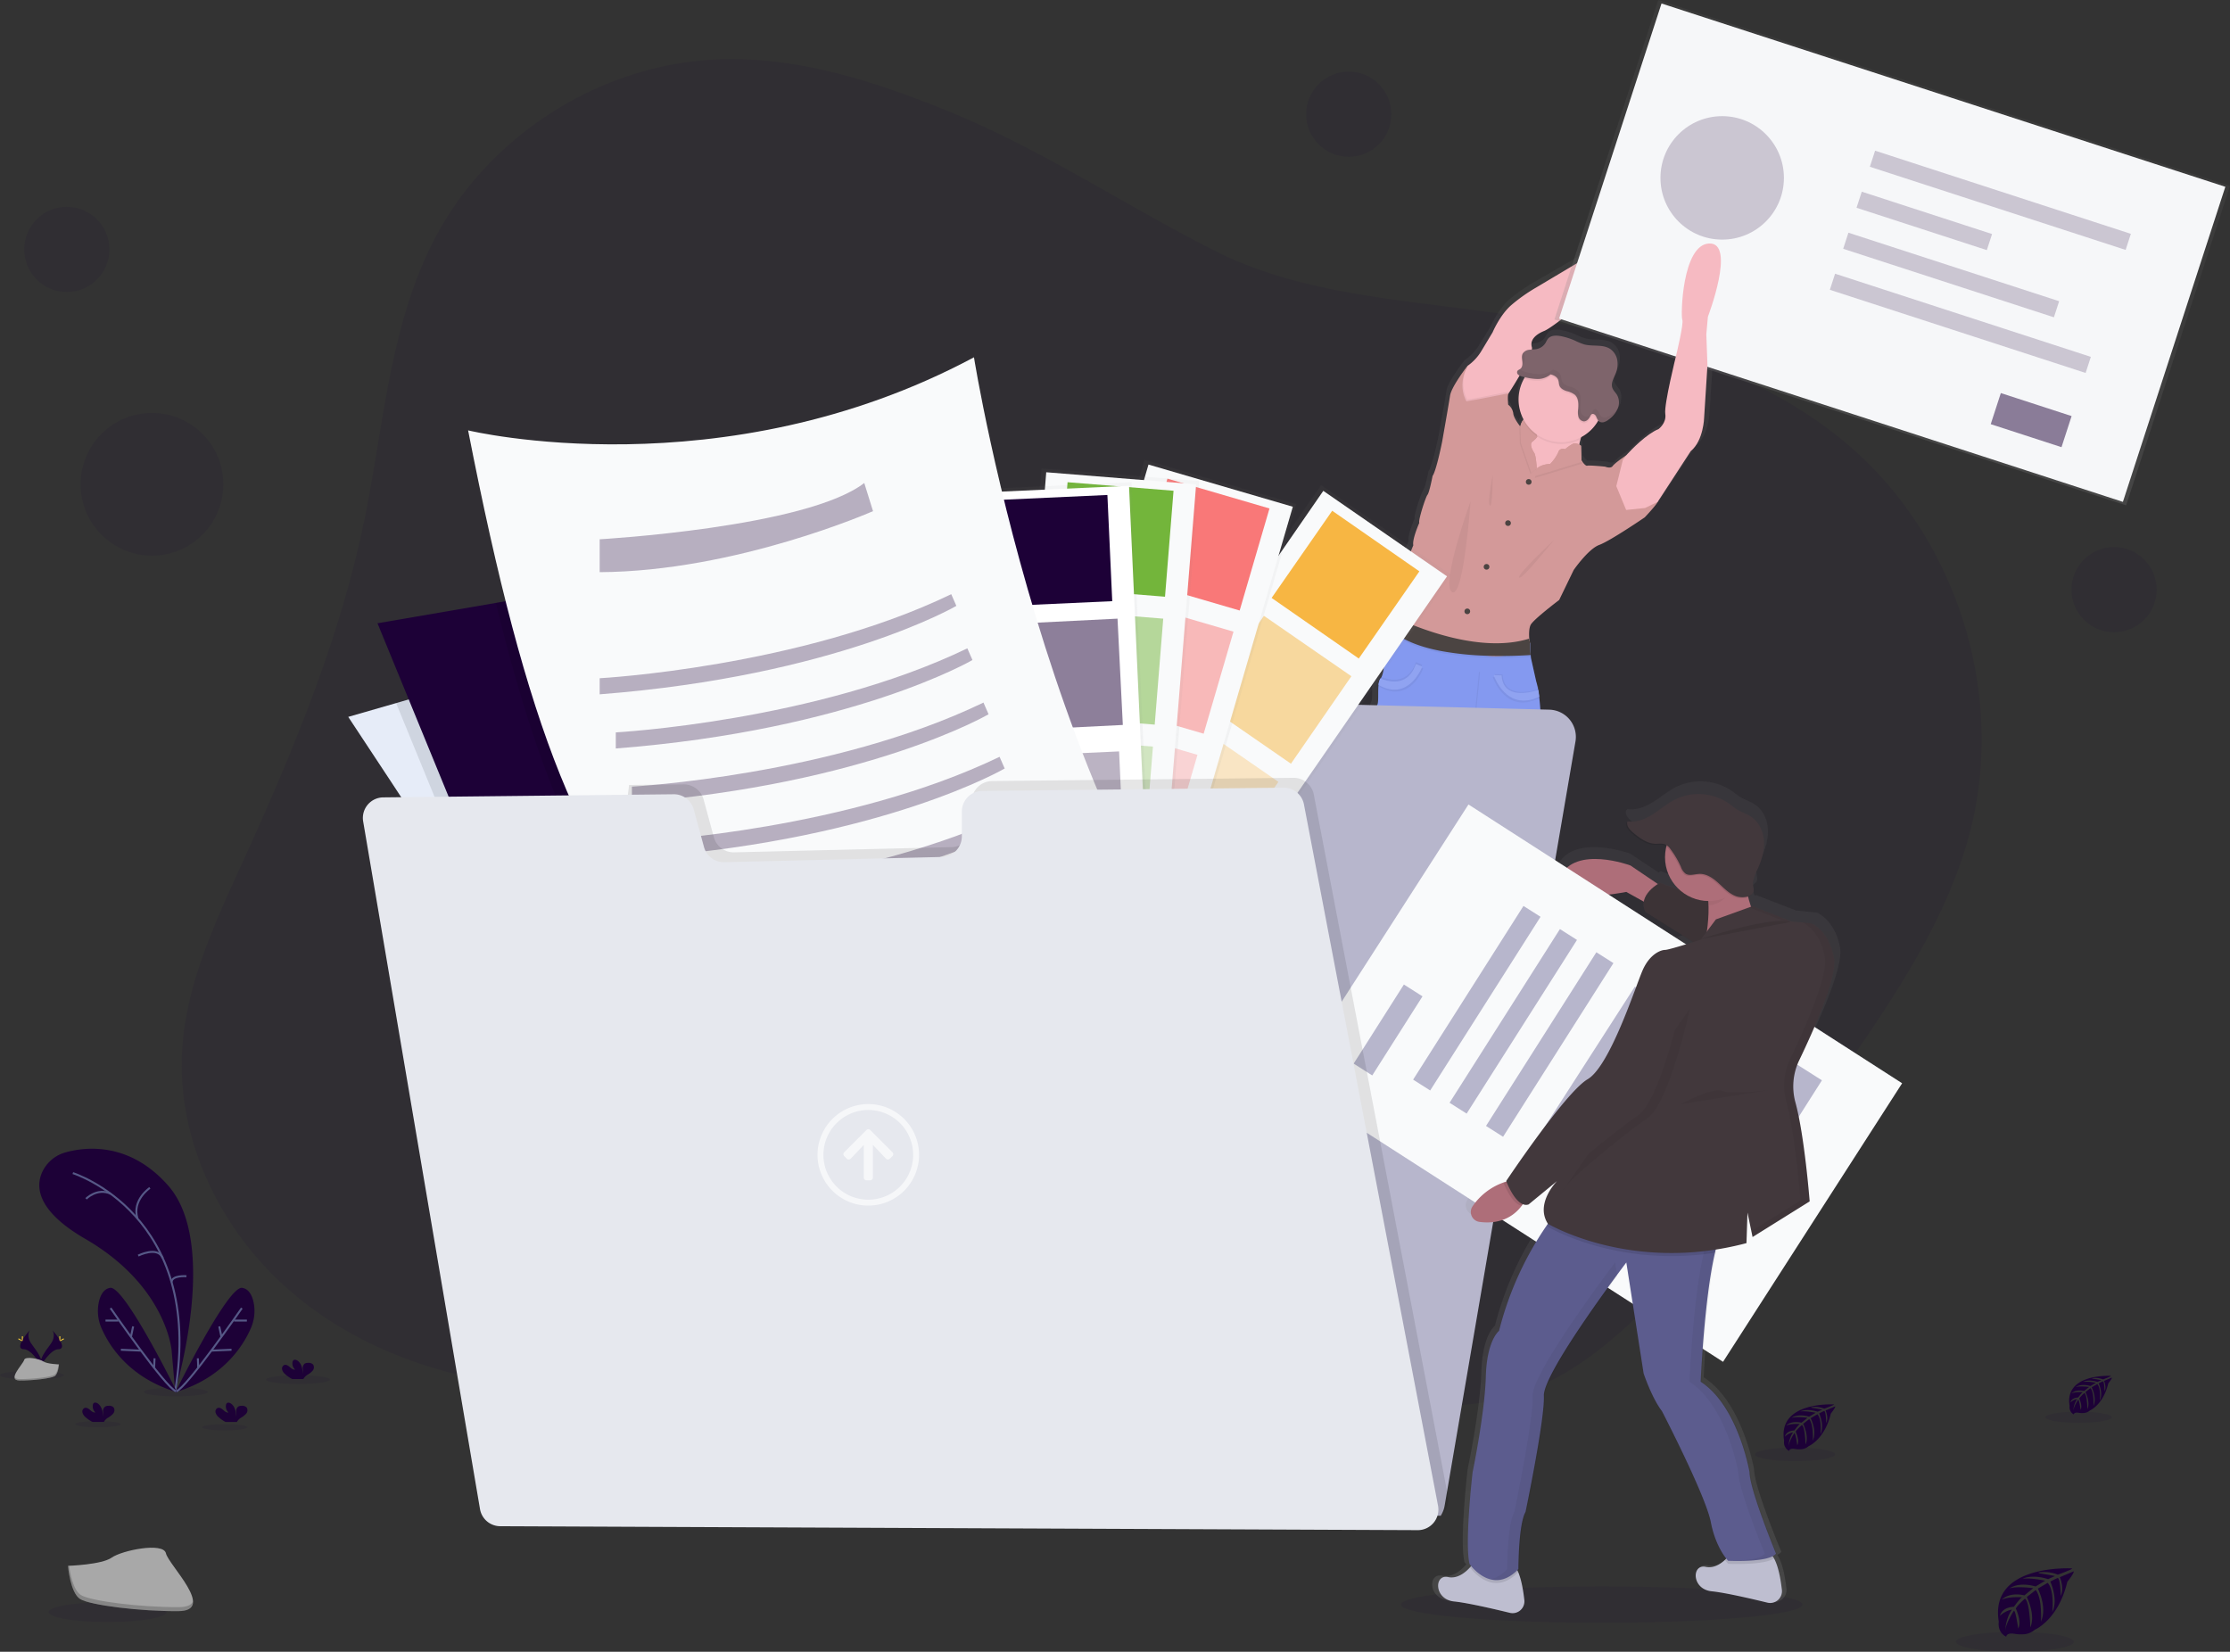 <svg id="5697373c-b41a-41d7-99c7-222dbdce0794" data-name="Layer 1" xmlns="http://www.w3.org/2000/svg" xmlns:xlink="http://www.w3.org/1999/xlink" width="1132.93" height="839.14" viewBox="0 0 1132.93 839.14"><rect x="0" y="0" width="1132.93" height="839.14" fill="#333333" stroke="none"/><defs><linearGradient id="f98c7255-8898-49c2-b340-75dadcc4ae5e" x1="819.93" y1="598.64" x2="819.93" y2="132.32" gradientUnits="userSpaceOnUse"><stop offset="0" stop-color="gray" stop-opacity="0.25"/><stop offset="0.54" stop-color="gray" stop-opacity="0.12"/><stop offset="1" stop-color="gray" stop-opacity="0.1"/></linearGradient><linearGradient id="92d33834-2d44-41fb-b7c9-5faa6db61f67" x1="855.68" y1="218.69" x2="855.68" y2="216.24" xlink:href="#f98c7255-8898-49c2-b340-75dadcc4ae5e"/><linearGradient id="2353f27f-2b2f-460e-adf7-0d1e44be71db" x1="476.17" y1="658.02" x2="476.17" y2="395.19" gradientTransform="translate(1189.65 -68.37) rotate(90)" xlink:href="#f98c7255-8898-49c2-b340-75dadcc4ae5e"/><linearGradient id="4f6991c1-2d70-49f7-ad45-4cbe0a2e669a" x1="476.5" y1="725.77" x2="476.5" y2="463.92" gradientTransform="translate(1211.67 -75.55) rotate(90)" xlink:href="#f98c7255-8898-49c2-b340-75dadcc4ae5e"/><linearGradient id="0ab0c4d5-5a87-488b-b190-408bea02e292" x1="456.74" y1="719.17" x2="456.74" y2="457.32" gradientTransform="translate(1180.41 -54.67) rotate(90)" xlink:href="#f98c7255-8898-49c2-b340-75dadcc4ae5e"/><linearGradient id="7820c60a-6dd2-4e9e-820c-a335a5d419d8" x1="450.43" y1="726.27" x2="450.43" y2="464.42" gradientTransform="translate(123.74 -187.29)" xlink:href="#f98c7255-8898-49c2-b340-75dadcc4ae5e"/><linearGradient id="2438f751-850d-4f24-a458-729e3ad7bb58" x1="1003.59" y1="245.51" x2="1003.59" y2="74.84" gradientTransform="translate(1155.03 -844.78) rotate(90)" xlink:href="#f98c7255-8898-49c2-b340-75dadcc4ae5e"/><linearGradient id="68c414b5-14a5-48aa-8252-53bc3664f500" x1="864.79" y1="849.53" x2="864.79" y2="427.42" xlink:href="#f98c7255-8898-49c2-b340-75dadcc4ae5e"/></defs><title>upload</title><path d="M514.88,86.76C477.71,71.65,438.43,59,398.33,60.61c-59,2.32-115.51,37.78-143.27,89.85-23.52,44.11-26.42,95.82-36.55,144.77-12.48,60.32-36.38,117.64-61.92,173.7C142.87,499,128.4,529.8,126.15,562.81c-3.13,45.82,18.78,91.49,53.13,122s80,46.56,125.77,50.07c24.37,1.87,49.83.14,71.48-11.2,22.9-12,39.59-33.69,62.58-45.51,21.31-11,46.23-12.5,70.15-11.07a314.14,314.14,0,0,1,91.59,19.46c33.43,12.56,64.52,30.74,97.88,43.47s70.63,19.84,104.73,9.21c32-10,57.34-34.2,80.17-58.75a1028.14,1028.14,0,0,0,102.2-129.3c20.59-30.84,39.75-63.38,48.86-99.33,17.4-68.72-6.55-146.26-59.69-193.2-44-38.88-103.09-55.76-160.92-66-52.73-9.34-113.7-9.92-162.24-34.26C605.54,135.15,563.42,106.5,514.88,86.76Z" transform="translate(-33.54 -30.43)" fill="#1d0137" opacity="0.1"/><path d="M904.73,150.7c-14.28.57-15,37.44-14.11,39.05S887.38,208,887.38,208s-6.48,25.23-5.73,29.92-3.49,7.76-3.49,7.76c-6.34,2.5-14.29,10.56-16.4,12.77l-.53.57s-6.14,4-7.22,5.58-4,.32-4,.32-8.3-.8-9.38-.48c-.74.22-1.9-1.14-2.56-2-.31-.41-.51-.72-.51-.72l-.25-7.44a6.09,6.09,0,0,0-1-.62c.17-.84.38-1.71.64-2.6a22.28,22.28,0,0,0,9.09-8.16c.24-.38.46-.77.67-1.16a3,3,0,0,0,1.89.53,3.75,3.75,0,0,0,.88-.08,7.11,7.11,0,0,0,2.56-1.29,13.7,13.7,0,0,0,4.76-5.58,9.05,9.05,0,0,0,.45-1.33c-.15.25-.31.5-.47.74a7.69,7.69,0,0,0-.53-6.49c-.78-1.26-2-2.28-2.5-3.68-.84-2.41.75-4.9,1.73-7.26a12.21,12.21,0,0,0,.89-6.84,8.74,8.74,0,0,0-3.7-5.77c-3.93-2.55-9.26-1.15-13.81-2.38a37.39,37.39,0,0,1-4.75-1.91,36,36,0,0,0-7.27-2.26c-2.47-.49-5.46-.54-7,1.39a14.38,14.38,0,0,0-1.14,1.93,7.15,7.15,0,0,1-4.47,3.21,16.76,16.76,0,0,1-2.75.29,2.66,2.66,0,0,0,0-1.14c-1.16-3.8,2.16-6.62,6.48-8.32s20.75-14.64,22.66-17.71,15.28-12.7,15.28-12.7,20-5.66,26.56-26.28-31.38,14.4-35.2,15.45-9.29,5-9.29,5l-24.33,14.07a88.12,88.12,0,0,0-13.12,9.06c-5.89,5.09-9.62,13.74-9.62,13.74s-2.33,3.8-5.73,9.3a25.32,25.32,0,0,1-7.42,7.89l.11-.2c-.27.33-8.64,10.9-9.38,15.52s-4.15,23.45-4.15,23.45-3,14.79-5.06,17.7c0,0-1.67,8.49-2.66,9.63s-5,13.17-4.32,14.39c0,0-3.82,8.33-3.15,11.48l-6.89,16.5s-3.74,8.16-3.49,12.93c.12,2.31.22,5,.29,7.2,0,.35,0,.68,0,1l0,0c0,.35,0,.69,0,1-.37.62-1.32,2.2-2.31,4.11-1.42,2.78-2.93,6.25-2.84,8.39.16,3.76.17,12.94-1.56,16.31l-.51-.2a7,7,0,0,0-1,3.32l.12.06c0,.29-.09.59-.12.91-.42,3.83.19,9.16-.77,10.33-1.33,1.62-.67,37.52-.67,37.52s-2.16,22.47,2.16,36.71l-.33,11.15s-.17,10.51.33,12,.67,12.13.67,12.13l2.49,17.79s-3.33,27.49-.5,34.28a37.36,37.36,0,0,1,3,11.81,18.37,18.37,0,0,0,4.58,1.77l0,1-.65,16.72,0,.92s-.08.44-.14,1.17h0c0,.13,0,.27,0,.41a.49.49,0,0,0,0,.12c0,.11,0,.23,0,.35a2.44,2.44,0,0,0,0,.27,1.93,1.93,0,0,1,0,.24v.2c0,.41,0,.85,0,1.31v0c0,.18,0,.37,0,.56s0,.11,0,.16l0,.25c0,.11,0,.22,0,.33l0,.16c0,.17.05.33.08.5a.5.5,0,0,0,0,.12c0,.19.07.37.11.55v0c0,.18.08.36.13.54a.13.13,0,0,1,0,.06l0,0c0,.09.05.19.08.28a.5.5,0,0,0,0,.13c0,.11.07.22.1.34l0,.08c.1.28.2.56.32.84a.36.36,0,0,0,0,.09c0,.1.09.21.14.31l.06.14.13.27.08.15.14.25.09.15c0,.08.09.16.14.24s.07.1.1.16l.15.23.11.15.16.23.12.15.18.22.12.14.21.24.11.12.34.33a.52.52,0,0,0,.11.1,2.73,2.73,0,0,0,.25.23l.16.13.22.18.19.14.22.16.21.14.22.14.23.13.23.14.24.12.25.12.25.12.25.11.27.11.27.1.28.1.3.09.47.14.39.1.31.06.32.07.34,0,.33.05.35,0,.35,0,.36,0,.37,0,.37,0h1.58l.46,0,.38,0,.54-.05.33,0,.91-.1s11.33,1.69,11.7-2.79c0-.23,0-.47.05-.72l0-.57a1.48,1.48,0,0,1,0-.21c0-.22,0-.46,0-.7v-.11c0-.25,0-.5,0-.76v-.54c0-.44,0-.89,0-1.34,0-.17,0-.33,0-.5,0-.46,0-.91,0-1.36v-.07c0-.11,0-.2,0-.31-.07-2.22-.18-4.28-.25-5.43,0-.61-.06-1-.06-1s-3.86-5.82-3.23-8,.49-9.58.49-9.58-1.5-3.55-2.51-6.69c-.08-.24-.15-.48-.22-.71a36.92,36.92,0,0,0,2.36-3,38,38,0,0,0-2.82-22.8,1.42,1.42,0,0,1-.61-1.17.49.49,0,0,1,0-.12l1.93-23.61-1.17-13.74s-.83-9.39,1-13.43l3.65-35.57L772,420.6s1.66-.81,3,3.08,4.64,21.5,4.64,21.5l8,29.11s1.33,10.35,2.49,11.81,1.17,7.92,1.17,7.92,2.49,5.18,2.16,7.44,0,8.41.82,10.51,1.17,17,1.17,17a34.34,34.34,0,0,0,.33,14.72c2,7.44.83,16.82.83,16.82a11.48,11.48,0,0,0,.68.94c-.08.22-.17.44-.25.64-.52,1.35-.93,2.3-.93,2.3s-.12,7.4.5,9.58-3.24,8-3.24,8,0,.36-.06,1c-.07,1.15-.18,3.2-.25,5.43,0,.1,0,.2,0,.31v.08l0,1.34c0,.17,0,.34,0,.51,0,.45,0,.9,0,1.34,0,.08,0,.17,0,.25s0,.13,0,.19v.09c0,.26,0,.52,0,.77v.11c0,.24,0,.48,0,.71a1.28,1.28,0,0,0,0,.19c0,.19,0,.39,0,.58s0,.49.05.72c.38,4.48,11.71,2.79,11.71,2.79l.91.11.32,0,.55,0,.37,0,.47,0H809l.37,0,.37,0,.36,0,.35,0,.34,0,.34-.06.33-.05.32-.07.32-.06.39-.1.47-.14.29-.09.28-.1a2.15,2.15,0,0,0,.27-.1l.27-.11.26-.11.25-.11.25-.13.23-.12.24-.13.22-.14.23-.14.2-.14.22-.16a1.33,1.33,0,0,0,.19-.14,1.84,1.84,0,0,0,.22-.17l.17-.14.25-.22.11-.11.34-.33.1-.12.22-.23.11-.15a2,2,0,0,0,.19-.22l.11-.15.17-.23.1-.15.16-.23a1.4,1.4,0,0,1,.1-.16c0-.08.09-.16.14-.24l.09-.15c0-.09.09-.17.13-.25a1.09,1.09,0,0,0,.08-.15c0-.09.09-.18.13-.27l.07-.14c0-.1.09-.2.14-.31l0-.09c.11-.28.22-.56.31-.84l0-.08c0-.11.07-.22.11-.33a.74.74,0,0,1,0-.14c0-.09,0-.19.08-.28v-.05a.13.13,0,0,0,0-.06c0-.18.1-.36.14-.53v0c0-.18.08-.36.11-.54l0-.13c0-.17.06-.33.08-.49s0-.11,0-.17,0-.22,0-.33,0-.17,0-.25,0-.1,0-.16,0-.37,0-.56v0c0-.46,0-.9,0-1.31v-.44a2.44,2.44,0,0,1,0-.27c0-.12,0-.23,0-.35a.49.49,0,0,1,0-.12c0-.14,0-.28,0-.4v0c-.06-.73-.13-1.17-.13-1.17l0-.91-.63-16.18,0-1c.93-.52,1.88-1.11,2.87-1.8,0,0-.17-9.22,2.49-12.93s-1.33-13.43-1.33-13.43l-1.66-34.77.66-16a15.91,15.91,0,0,1-2-7.76,28.23,28.23,0,0,0-2.66-10s-1.66-5.5.34-7.12-2.16-37-2.16-37,1-25.85-.9-41.2l0-.25.53-.24c-.16-1.23-.33-2.38-.52-3.45l-.56.17a28.1,28.1,0,0,0-1-4L811,363s-.06-.64-.13-1.57c-.09-1.1-.19-2.59-.21-3.9a6.63,6.63,0,0,1,.18-1.64l-.14-.12a3.63,3.63,0,0,1,.14-.85l-.58-.49s-.08-.55-.14-1.39c-.13-1.86-.2-5.1.72-6.93,1.33-2.67,15-12.78,15-12.78L833.5,318s7.64-10.76,13.45-12.86S870.86,291,870.86,291s6.31-6.47,6.81-8l.21-.32H878l0-.21L895,257c6.8-5.5,7.05-17.22,7.05-17.22L903.82,213l-.58-15.84.82-9S919,150.14,904.73,150.7ZM807.35,220a21.43,21.43,0,0,0-2.82,10.62c0,.18,0,.36,0,.54s0,.29,0,.43a21.36,21.36,0,0,0,2.27,9.58,7.85,7.85,0,0,0-1.65,2.93c-.84-1.06-3.3-4.3-3.44-6.45-.17-2.58-2.66-4.36-2.66-4.36s-.46-4.9.16-5.74l.09-.08s.07-.12.21-.32h0c.71-1.07,3.1-4.68,5.57-8.79a7.87,7.87,0,0,0,1.27.42l1.52.38Z" transform="translate(-33.54 -30.43)" fill="url(#f98c7255-8898-49c2-b340-75dadcc4ae5e)"/><path d="M855.79,217.3c.15-.34.27-.7.39-1.06a22.12,22.12,0,0,0-1,2.45C855.39,218.22,855.6,217.76,855.79,217.3Z" transform="translate(-33.54 -30.43)" fill="url(#92d33834-2d44-41fb-b7c9-5faa6db61f67)"/><path d="M811.79,241.08s-3.13,14.92-8.9,16.85,7,19,7,19l26.47-1.45.48-5.53s-5-11.07,3.37-24.54S811.79,241.08,811.79,241.08Z" transform="translate(-33.54 -30.43)" fill="#f6bac2"/><path d="M770.28,593.35c-.36,4.45-11.31,2.77-11.31,2.77-18.16,2.52-15.16-15.28-15.16-15.28l0-.91.63-16.6.18-4.63s20-9.14,19.49-7.22c-.19.72.23,2.45.81,4.32,1,3.11,2.43,6.63,2.43,6.63s.12,7.34-.48,9.5,3.13,7.94,3.13,7.94,0,.36.06,1A116.68,116.68,0,0,1,770.28,593.35Z" transform="translate(-33.54 -30.43)" fill="#b77983"/><path d="M805.29,598.16s-10.95,1.69-11.31-2.77a113.72,113.72,0,0,1,.19-12.51c0-.6.05-1,.05-1s3.73-5.78,3.13-7.94-.48-9.51-.48-9.51.39-.93.9-2.27c1.07-2.81,2.68-7.37,2.35-8.67-.48-1.93,19.49,7.21,19.49,7.21l.2,5.18.61,16.05,0,.91S823.46,600.69,805.29,598.16Z" transform="translate(-33.54 -30.43)" fill="#b77983"/><path d="M880.36,142.35C874,162.8,854.7,168.42,854.7,168.42S841.78,178,839.94,181s-17.72,15.88-21.9,17.57-7.37,4.49-6.25,8.25c1,3.49-9.94,20.57-11.59,23.11h0l-.2.32-3.45,3.61-11.71,5.93-9.54-3.05-1.21-11.46,5.06-9,0,0h0a24.83,24.83,0,0,0,7.17-7.83c3.29-5.46,5.54-9.22,5.54-9.22s3.61-8.58,9.3-13.64a84.15,84.15,0,0,1,12.67-9l23.51-14s5.29-3.93,9-5S886.7,121.9,880.36,142.35Z" transform="translate(-33.54 -30.43)" fill="#f6bac2"/><path d="M784.84,232.42l15.64-3.13a1,1,0,0,0-.28.65h0l-.2.32-3.45,3.61-11.71,5.93-9.54-3.05-1.21-11.46,5.06-9,0,0c-4.79,10-.12,17.1-.12,17.1Z" transform="translate(-33.54 -30.43)" opacity="0.05"/><path d="M876.3,284.08a2.92,2.92,0,0,0-.11.32,4.39,4.39,0,0,1-.58,1l-6.31,3.08-9.63,1-5-12.11L858,264.1l1.84-2.48.51-.56c.19,2.4,1.16,14.92,1.1,18.68-.08,4.17,3,4.5,3,4.5Z" transform="translate(-33.54 -30.43)" opacity="0.05"/><path d="M875.82,285a2.92,2.92,0,0,0-.11.32c-.48,1.52-6.57,7.94-6.57,7.94s-17.49,11.95-23.1,14-13,12.75-13,12.75l-7.38,15.23s-13.23,10-14.51,12.68c-.89,1.82-.82,5-.69,6.88,0,.83.12,1.38.12,1.38l-3.9,4.07-3.11,3.24-4.38,4.56-7.13-1-22.22-3.53-4.26-2.4-23.65-13.32s0-.83-.06-2.1c0-.56,0-1.2-.06-1.91-.07-2.16-.17-4.85-.28-7.14-.24-4.73,3.37-12.83,3.37-12.83l6.65-16.37c-.64-3.12,3.05-11.39,3.05-11.39-.64-1.2,3.21-13.15,4.17-14.27s2.57-9.55,2.57-9.55c2-2.88,4.89-17.56,4.89-17.56s3.29-18.61,4-23.26,8.8-15.07,9.06-15.39c-5.77,10.58-.72,18.28-.72,18.28l5.78-1L800,230.26c-.72.48-.24,5.77-.24,5.77a6.67,6.67,0,0,1,2.56,4.33c.15,2.35,3,6,3.53,6.65l.08.09a7.83,7.83,0,0,1,3.77-5.38l3.61,4.82,1.21,5.77s-.33.81-2.41,2.41.88,5.77.88,5.77c1,1.69,1.29,7.94,1.29,7.94h0c2.65-2.32,6.81-2.32,6.81-2.32a20.62,20.62,0,0,0,4.09-5.86,2.42,2.42,0,0,1,3.45-1.6,22.18,22.18,0,0,1,3.93-2.73c1.93-1,4.17,1,4.17,1l.24,7.39s.19.3.5.71c.63.88,1.76,2.23,2.47,2,1-.32,9.06.48,9.06.48s2.81,1.2,3.85-.32,7-5.53,7-5.53S861,276.54,861,280.7s3,4.5,3,4.5Z" transform="translate(-33.54 -30.43)" fill="#d39999"/><path d="M876,285h-.21C876.17,284,876,285,876,285Z" transform="translate(-33.54 -30.43)" fill="none"/><circle cx="776.65" cy="244.82" r="1.44" fill="#4b4442"/><circle cx="766.14" cy="265.76" r="1.44" fill="#4b4442"/><circle cx="745.45" cy="310.59" r="1.44" fill="#4b4442"/><circle cx="755.23" cy="287.97" r="1.44" fill="#4b4442"/><path d="M765,555.8c-7.52,8.94-15.64,8.79-20.48,7.53l.18-4.63s20-9.14,19.49-7.22C764,552.2,764.38,553.93,765,555.8Z" transform="translate(-33.54 -30.43)" opacity="0.05"/><path d="M819.81,565.92c-12.77,7.38-20.26-1.27-22-3.72,1.07-2.81,2.68-7.37,2.35-8.67-.48-1.93,19.49,7.21,19.49,7.21Z" transform="translate(-33.54 -30.43)" opacity="0.05"/><path d="M824.94,550.36c-2.56,3.69-2.41,12.83-2.41,12.83-16.52,11.87-25.18-2.57-25.18-2.57s1.12-9.3-.8-16.68a34.81,34.81,0,0,1-.32-14.6s-.32-14.76-1.13-16.84-1.12-8.18-.8-10.43-2.08-7.37-2.08-7.37,0-6.42-1.13-7.86-2.4-11.72-2.4-11.72L781,446.25s-3.21-17.48-4.49-21.33-2.89-3.05-2.89-3.05L769,442.56l-3.53,35.29c-1.77,4-1,13.32-1,13.32l1.12,13.63-1.86,23.42a.49.49,0,0,0,0,.12,1.43,1.43,0,0,0,.58,1.16A38.54,38.54,0,0,1,767,552.12c-12.19,17.65-26.95,8.5-26.95,8.5a37.43,37.43,0,0,0-2.88-11.7c-2.73-6.74.48-34,.48-34l-2.41-17.65s-.16-10.59-.64-12-.32-11.87-.32-11.87l.32-11.07c-4.17-14.12-2.09-36.41-2.09-36.41s-.64-35.61.65-37.22c.93-1.16.34-6.44.74-10.25a7.15,7.15,0,0,1,.94-3.29L735,375c2.09-2.57,2.09-12.83,1.92-16.85-.08-2.12,1.37-5.56,2.75-8.32,1-1.94,1.91-3.54,2.25-4.12l.14-.23s9.14,2.25,33.36,13.8a45.52,45.52,0,0,0,13.78,4.27,30.66,30.66,0,0,0,7.19.11,25.1,25.1,0,0,0,10.34-3.36,18.18,18.18,0,0,0,4.47-3.59c-.33,1-.13,4.42,0,6.46.06.93.13,1.56.13,1.56L814,376.63a31.21,31.21,0,0,1,1,4.31c.19,1.06.35,2.21.5,3.43,1.87,15.22.87,40.87.87,40.87s4,35.13,2.09,36.73-.33,7.06-.33,7.06a28.47,28.47,0,0,1,2.57,9.94,16,16,0,0,0,1.93,7.7l-.65,15.88L823.66,537S827.51,546.67,824.94,550.36Z" transform="translate(-33.54 -30.43)" fill="#8499f0"/><path d="M806.13,492.29s12.15-7,14.8-3.85S806.13,492.29,806.13,492.29Z" transform="translate(-33.54 -30.43)" opacity="0.05"/><path d="M813.47,496.14s-2,1,2.41,2.28S813.47,496.14,813.47,496.14Z" transform="translate(-33.54 -30.43)" opacity="0.05"/><path d="M740,476.89c-.41.12,10.11,7.1,19.61,1.32C759.57,478.21,742.37,476.17,740,476.89Z" transform="translate(-33.54 -30.43)" opacity="0.05"/><path d="M759.09,490.24s-2.88,5.66-8.78,6.5S759.09,490.24,759.09,490.24Z" transform="translate(-33.54 -30.43)" opacity="0.05"/><path d="M797.71,502.52s13.84,22,11.19,27.19S797.71,502.52,797.71,502.52Z" transform="translate(-33.54 -30.43)" opacity="0.05"/><path d="M774.37,369.09l-1.44,43.07s8.54-.36,10-14.55,2.53-25.75,2.53-25.75Z" transform="translate(-33.54 -30.43)" opacity="0.05"/><path d="M773.89,368.13l-1.44,43.07s8.54-.36,10-14.56S785,370.9,785,370.9Z" transform="translate(-33.54 -30.43)" fill="#8499f0"/><path d="M756.57,370.06s-6.74,18.07-22.16,9.32a7.11,7.11,0,0,1,.94-3.29c4.22,1.77,14,4.36,18-7.36Z" transform="translate(-33.54 -30.43)" opacity="0.05"/><path d="M756.09,368.13s-6.74,18.07-22.16,9.32a7.15,7.15,0,0,1,.94-3.29c4.22,1.78,14,4.36,18-7.35Z" transform="translate(-33.54 -30.43)" opacity="0.05"/><path d="M756.09,369.09s-6.74,18.07-22.16,9.32a7.15,7.15,0,0,1,.94-3.29c4.22,1.78,14,4.36,18-7.35Z" transform="translate(-33.54 -30.43)" fill="#8499f0"/><path d="M815.09,385.33c-16.94,8.06-23.15-10.94-23.15-10.94l4,.12c.7,12.15,14.09,8.88,18.68,7.39C814.78,383,814.94,384.11,815.09,385.33Z" transform="translate(-33.54 -30.43)" opacity="0.05"/><path d="M816.05,383.89c-16.93,8.05-23.15-10.95-23.15-10.95l4,.12c.7,12.15,14.09,8.89,18.68,7.4C815.74,381.52,815.9,382.67,816.05,383.89Z" transform="translate(-33.54 -30.43)" opacity="0.05"/><path d="M815.57,384.37c-16.93,8.05-23.15-10.95-23.15-10.95l4,.12c.7,12.16,14.09,8.89,18.68,7.4C815.26,382,815.42,383.15,815.57,384.37Z" transform="translate(-33.54 -30.43)" fill="#8499f0"/><path d="M756.09,369.09s-6.74,18.07-22.16,9.32a7.15,7.15,0,0,1,.94-3.29c4.22,1.78,14,4.36,18-7.35Z" transform="translate(-33.54 -30.43)" fill="#fff" opacity="0.1"/><path d="M815.57,384.37c-16.93,8.05-23.15-10.95-23.15-10.95l4,.12c.7,12.16,14.09,8.89,18.68,7.4C815.26,382,815.42,383.15,815.57,384.37Z" transform="translate(-33.54 -30.43)" fill="#fff" opacity="0.1"/><path d="M770.4,590c0,1.23,0,2.38-.12,3.33-.36,4.45-11.31,2.77-11.31,2.77-10,1.39-13.6-3.41-14.79-8a18.31,18.31,0,0,1-.55-4.56,18.91,18.91,0,0,1,.18-2.74l0-.91a6.69,6.69,0,0,1,6.22,1.27c4.45,3.61,10.35.84,10.35.84s4.33.36,6,1.8c.94.81,2.49-1.14,3.67-3,.07,1.2.18,3.37.25,5.69C770.38,587.68,770.4,588.88,770.4,590Z" transform="translate(-33.54 -30.43)" opacity="0.05"/><path d="M752.84,589.74s-3,2.94-8.66-1.6a18.31,18.31,0,0,1-.55-4.56C746.52,585.78,751.88,589.74,752.84,589.74Z" transform="translate(-33.54 -30.43)" opacity="0.05"/><path d="M770.4,590a2.26,2.26,0,0,1-3.25-.52,21.39,21.39,0,0,0,3.2-3C770.38,587.68,770.4,588.88,770.4,590Z" transform="translate(-33.54 -30.43)" opacity="0.05"/><path d="M793.87,592.06c0,1.24,0,2.39.11,3.33.36,4.46,11.31,2.77,11.31,2.77,10,1.4,13.6-3.4,14.79-8a19.21,19.21,0,0,0,.37-7.3l0-.91a6.77,6.77,0,0,0-6.23,1.27c-4.45,3.61-10.34.84-10.34.84s-4.33.37-6,1.81c-.94.81-2.49-1.14-3.66-3-.07,1.2-.19,3.37-.26,5.69C793.88,589.73,793.86,590.93,793.87,592.06Z" transform="translate(-33.54 -30.43)" opacity="0.05"/><path d="M811.43,591.78s3,2.94,8.65-1.6a18.24,18.24,0,0,0,.56-4.55C817.74,587.82,812.38,591.78,811.43,591.78Z" transform="translate(-33.54 -30.43)" opacity="0.05"/><path d="M793.87,592.06a2.25,2.25,0,0,0,3.24-.52,21.15,21.15,0,0,1-3.2-3C793.88,589.73,793.86,590.93,793.87,592.06Z" transform="translate(-33.54 -30.43)" opacity="0.05"/><path d="M780.67,285s-15.4,42.51-9.47,46.2S780.67,285,780.67,285Z" transform="translate(-33.54 -30.43)" opacity="0.05"/><path d="M791.9,271.88S789,286,790.45,287.28,791.9,271.88,791.9,271.88Z" transform="translate(-33.54 -30.43)" opacity="0.05"/><path d="M823,304.77s-18.93,17.64-17.65,19.09S823,304.77,823,304.77Z" transform="translate(-33.54 -30.43)" opacity="0.05"/><path d="M837.47,265.94c-7.17,2.19-23.93,7.31-24.12,7.27l.93-3.82c2.65-2.32,6.81-2.32,6.81-2.32a20.62,20.62,0,0,0,4.09-5.86,2.42,2.42,0,0,1,3.45-1.6,22.77,22.77,0,0,1,3.93-2.73c1.93-1,4.17,1,4.17,1l.24,7.38S837.16,265.53,837.47,265.94Z" transform="translate(-33.54 -30.43)" opacity="0.05"/><path d="M837.47,265c-7.17,2.19-23.93,7.31-24.12,7.26l.93-3.81c2.65-2.32,6.81-2.32,6.81-2.32a20.62,20.62,0,0,0,4.09-5.86,2.42,2.42,0,0,1,3.45-1.6,22.18,22.18,0,0,1,3.93-2.73c1.93-1,4.17,1,4.17,1l.24,7.39S837.16,264.57,837.47,265Z" transform="translate(-33.54 -30.43)" fill="#d39999"/><path d="M812.51,261c1,1.69,1.28,7.94,1.28,7.94L811,271.16l-5.3-15.28-.24-7.94-.1-.45.08.09a7.79,7.79,0,0,1,3.77-5.37l3.61,4.81,1.21,5.77s-.33.81-2.41,2.41S812.51,261,812.51,261Z" transform="translate(-33.54 -30.43)" opacity="0.05"/><path d="M813,260.49c1,1.69,1.29,7.94,1.29,7.94l-2.79,2.25L806.2,255.4l-.24-7.94-.11-.45.08.09a7.83,7.83,0,0,1,3.77-5.38l3.61,4.82,1.21,5.77s-.33.81-2.41,2.41S813,260.49,813,260.49Z" transform="translate(-33.54 -30.43)" fill="#d39999"/><path d="M848.36,234.35a21.65,21.65,0,1,1-21.65-21.66A21.47,21.47,0,0,1,848.36,234.35Z" transform="translate(-33.54 -30.43)" opacity="0.05"/><path d="M848.36,233.38a21.66,21.66,0,1,1-21.65-21.65A21.53,21.53,0,0,1,848.36,233.38Z" transform="translate(-33.54 -30.43)" fill="#f6bac2"/><path d="M848.36,233.38a21.53,21.53,0,0,1-3.15,11.25c-.32-.57-.51-1.23-.83-1.81-.45-.81-1.49-1.49-2.26-1a2.31,2.31,0,0,0-.71,1c-.63,1.33-1.75,2.66-3.22,2.63a3.19,3.19,0,0,1-2.74-2.34,9.61,9.61,0,0,1-.16-3.82c.22-2.6.26-5.6-1.67-7.35a10.94,10.94,0,0,0-4.18-1.87c-1.47-.48-3-1.24-3.6-2.66-.4-1-.3-2.06-.66-3a5.25,5.25,0,0,0-3.89-2.86,10.2,10.2,0,0,1-6.81,2.33,25.52,25.52,0,0,1-6.7-1.06,21.66,21.66,0,0,1,40.58,10.53Z" transform="translate(-33.54 -30.43)" opacity="0.05"/><path d="M825.18,223.47c.36,1,.26,2.08.66,3,.59,1.42,2.13,2.18,3.6,2.66a11,11,0,0,1,4.18,1.86c1.93,1.76,1.89,4.76,1.67,7.36a9.61,9.61,0,0,0,.16,3.82,3.21,3.21,0,0,0,2.74,2.34c1.47,0,2.59-1.3,3.22-2.63a2.33,2.33,0,0,1,.71-1c.77-.51,1.81.17,2.26,1a9.91,9.91,0,0,0,1.29,2.43,2.88,2.88,0,0,0,2.63.6,6.63,6.63,0,0,0,2.47-1.28,13.54,13.54,0,0,0,4.6-5.53,7.94,7.94,0,0,0-.29-7c-.75-1.26-1.94-2.27-2.41-3.66-.82-2.39.72-4.85,1.67-7.19a12.48,12.48,0,0,0,.85-6.79,8.72,8.72,0,0,0-3.57-5.73c-3.8-2.53-8.94-1.14-13.34-2.36a33.83,33.83,0,0,1-4.59-1.89,34,34,0,0,0-7-2.24c-2.39-.48-5.28-.54-6.79,1.37a15.14,15.14,0,0,0-1.1,1.92,6.91,6.91,0,0,1-4.32,3.18c-1.29.31-2.64.23-4,.42a4.4,4.4,0,0,0-3.33,1.91c-.66,1.2-.38,2.66-.22,4s.08,2.94-1,3.77c-.51.39-1.21.58-1.52,1.13a1.59,1.59,0,0,0,.47,1.89,4.51,4.51,0,0,0,1.91.84,29.23,29.23,0,0,0,7.67,1.31,10.12,10.12,0,0,0,7.14-2.63c-.17.17-1.27.1-1.47.09C822.07,220.65,824.45,221.51,825.18,223.47Z" transform="translate(-33.54 -30.43)" fill="#7e646b"/><g opacity="0.05"><path d="M852,241.2a6.81,6.81,0,0,1-2.47,1.29,2.9,2.9,0,0,1-2.62-.61,9.76,9.76,0,0,1-1.3-2.43c-.45-.81-1.49-1.49-2.26-1a2.45,2.45,0,0,0-.71,1c-.62,1.33-1.75,2.66-3.22,2.63a3.17,3.17,0,0,1-2.73-2.34,9.61,9.61,0,0,1-.17-3.82c.23-2.6.26-5.59-1.66-7.35a11,11,0,0,0-4.19-1.87c-1.46-.48-3-1.24-3.6-2.66-.4-1-.3-2.06-.66-3-.59-1.59-2.26-2.46-3.89-2.86a10.38,10.38,0,0,1-6.81,2.34,29.66,29.66,0,0,1-7.67-1.32,4.63,4.63,0,0,1-1.91-.83,2.11,2.11,0,0,1-.31-.36,2.8,2.8,0,0,0-1.12.87,1.59,1.59,0,0,0,.47,1.89,4.51,4.51,0,0,0,1.91.84,29.23,29.23,0,0,0,7.67,1.31,10.29,10.29,0,0,0,6.8-2.33c1.63.4,3.31,1.26,3.9,2.85.36,1,.26,2.08.66,3,.6,1.42,2.13,2.18,3.6,2.66a11,11,0,0,1,4.18,1.86c1.93,1.76,1.89,4.76,1.67,7.36a9.61,9.61,0,0,0,.16,3.82,3.21,3.21,0,0,0,2.74,2.34c1.47,0,2.59-1.3,3.22-2.63a2.33,2.33,0,0,1,.71-1c.77-.51,1.81.17,2.26,1a9.61,9.61,0,0,0,1.3,2.43,2.86,2.86,0,0,0,2.62.6,6.63,6.63,0,0,0,2.47-1.28,13.54,13.54,0,0,0,4.6-5.53,8.84,8.84,0,0,0,.43-1.32A14.26,14.26,0,0,1,852,241.2Z" transform="translate(-33.54 -30.43)"/><path d="M854,221.58c.21-.46.41-.92.6-1.37s.26-.7.37-1.06A23.64,23.64,0,0,0,854,221.58Z" transform="translate(-33.54 -30.43)"/><path d="M807.24,215.29c1-.85,1.07-2.37.91-3.68a16.35,16.35,0,0,1-.19-2.31,3.4,3.4,0,0,0-.55.7c-.66,1.2-.38,2.66-.22,4A7.79,7.79,0,0,1,807.24,215.29Z" transform="translate(-33.54 -30.43)"/></g><path d="M811.18,364.16c-1.86.13-4.47.27-7.61.38-2.18.07-4.62.12-7.23.12-2.28,0-4.69,0-7.19-.11a154.17,154.17,0,0,1-23.57-2.43c-10.39-2-20-5.45-26-11.29,1-1.94,1.91-3.55,2.25-4.12,0-.56,0-1.21-.06-1.91,10.55,5,43.44,18.89,68.65,11,0,.83.12,1.38.12,1.38l.57.48C810.82,358.7,811,362.12,811.18,364.16Z" transform="translate(-33.54 -30.43)" opacity="0.05"/><path d="M811.18,363.2c-1.86.13-4.47.27-7.61.37-2.18.08-4.62.12-7.23.12-2.28,0-4.69,0-7.19-.11a154.13,154.13,0,0,1-23.57-2.42c-10.39-2-20-5.46-26-11.3,1-1.94,1.91-3.54,2.25-4.12,0-.56,0-1.2-.06-1.91,10.55,5,43.44,18.9,68.65,11.05,0,.83.12,1.38.12,1.38l.57.48C810.82,357.74,811,361.16,811.18,363.2Z" transform="translate(-33.54 -30.43)" fill="#4b4442"/><path d="M312.07,800.87A13.75,13.75,0,0,1,309,790.4l44.14-361.17,3.66-30a13.85,13.85,0,0,1,13.64-12.16l129.29-.86A13.83,13.83,0,0,0,513.47,372l-.05-1.37a13.84,13.84,0,0,1,13.83-14.31H663.11a13.83,13.83,0,0,1,13.83,13.8,14.76,14.76,0,0,1-.12,1.86,13.83,13.83,0,0,0,13.36,15.66l130.48,3.33a13.82,13.82,0,0,1,13.28,16.16l-65.23,381-1.23,7.2a13.53,13.53,0,0,1-2,5.16Z" transform="translate(-33.54 -30.43)" fill="#b7b6cc"/><g opacity="0.5"><rect x="531.63" y="367.62" width="262.83" height="80.36" transform="translate(-82.87 691.12) rotate(-55.36)" fill="url(#2353f27f-2b2f-460e-adf7-0d1e44be71db)"/></g><rect x="625.39" y="278.52" width="76.4" height="259.31" transform="translate(316.07 -335.26) rotate(34.64)" fill="#f9fafb"/><rect x="692.62" y="300.18" width="54.01" height="54.01" transform="matrix(0.82, 0.57, -0.57, 0.82, 279.97, -381.46)" fill="#f7b643"/><rect x="655.56" y="353.83" width="54.01" height="54.01" transform="translate(303.89 -350.89) rotate(34.64)" fill="#f7b643" opacity="0.5"/><rect x="618.49" y="407.48" width="54.01" height="54.01" transform="translate(327.81 -320.31) rotate(34.64)" fill="#f7b643" opacity="0.3"/><g opacity="0.5"><rect x="485.89" y="360.77" width="261.85" height="80.36" transform="translate(25.41 850.1) rotate(-73.71)" fill="url(#4f6991c1-2d70-49f7-ad45-4cbe0a2e669a)"/></g><rect x="579.25" y="271.97" width="76.4" height="258.33" transform="translate(103.77 -187.52) rotate(16.29)" fill="#f9fafb"/><rect x="617.98" y="280.09" width="54.01" height="54.01" transform="translate(78.5 -199.02) rotate(16.29)" fill="#f97878"/><rect x="599.69" y="342.68" width="54.01" height="54.01" transform="translate(95.32 -191.38) rotate(16.29)" fill="#f97878" opacity="0.5"/><rect x="581.4" y="405.26" width="54.01" height="54.01" transform="translate(112.14 -183.74) rotate(16.29)" fill="#f97878" opacity="0.3"/><g opacity="0.5"><rect x="461.24" y="361.9" width="261.85" height="80.36" transform="translate(110.4 929.68) rotate(-85.4)" fill="url(#0ab0c4d5-5a87-488b-b190-408bea02e292)"/></g><rect x="554.62" y="272.96" width="76.4" height="258.33" transform="translate(0.59 -76.64) rotate(4.6)" fill="#f9fafb"/><rect x="573.68" y="277.45" width="54.01" height="54.01" transform="translate(-7.21 -77.58) rotate(4.6)" fill="#73b53b"/><rect x="568.45" y="342.44" width="54.01" height="54.01" transform="translate(-2.02 -76.96) rotate(4.6)" fill="#73b53b" opacity="0.5"/><rect x="563.23" y="407.44" width="54.01" height="54.01" transform="translate(3.17 -76.33) rotate(4.6)" fill="#73b53b" opacity="0.3"/><g opacity="0.5"><rect x="533.99" y="277.13" width="80.36" height="261.85" transform="translate(-51.5 -3.89) rotate(-2.61)" fill="url(#7820c60a-6dd2-4e9e-820c-a335a5d419d8)"/></g><rect x="536.63" y="278.86" width="76.4" height="258.33" transform="translate(-51.5 -3.86) rotate(-2.61)" fill="#fff"/><rect x="543.37" y="283.13" width="54.01" height="54.01" transform="translate(-47.05 -4.17) rotate(-2.61)" fill="#1d0137"/><rect x="546.33" y="348.27" width="54.01" height="54.01" transform="matrix(1, -0.05, 0.05, 1, -50.01, -3.96)" fill="#1d0137" opacity="0.5"/><rect x="549.3" y="413.4" width="54.01" height="54.01" transform="translate(-52.97 -3.76) rotate(-2.61)" fill="#1d0137" opacity="0.3"/><path d="M563.22,621.14,495.34,647.4l-99.21,38.35c-3.75-7-9.27-16.46-16.1-27.75-23.5-38.94-62.38-99.51-97-152.74-39-60-72.57-110.63-72.57-110.63l24.3-7L433.26,330Z" transform="translate(-33.54 -30.43)" fill="#e6ecf8"/><path d="M563.22,621.14,495.34,647.4A510.2,510.2,0,0,1,380,658c-23.5-38.94-62.38-99.51-97-152.74L234.77,387.59,433.26,330Z" transform="translate(-33.54 -30.43)" opacity="0.1"/><path d="M613.72,604.8s-105.45,62.38-262.89,48.27l-125.51-306,60.15-10.34,207.94-35.71,118,297.83Z" transform="translate(-33.54 -30.43)" fill="#1d0137"/><path d="M611.37,598.89c-24.83,1.22-53.56,1.1-82.46-2.35-31.28-3.68-62.74-11.26-89.71-25.16-22.55-11.61-41.83-24.24-58.64-39.39-43.73-39.33-70.79-95.59-95.09-195.22l207.94-35.71Z" transform="translate(-33.54 -30.43)" opacity="0.1"/><path d="M688.73,581.78S611,597,531.88,587.63c-31.28-3.68-62.74-11.26-89.71-25.16-22.55-11.61-41.82-24.24-58.64-39.39-54.12-48.69-82.7-123.31-112.17-274,0,0,129.22,31.19,257-37.13C528.32,212,571.39,480.78,688.73,581.78Z" transform="translate(-33.54 -30.43)" fill="#f9fafb"/><path d="M531.88,587.63c-31.28-3.68-62.74-11.26-89.71-25.16-22.55-11.61-41.82-24.24-58.64-39.39,46.08-3.74,52.7-28.93,52.7-28.93C470.39,548.36,531.88,587.63,531.88,587.63Z" transform="translate(-33.54 -30.43)" opacity="0.1"/><path d="M338.2,304.4s105.08-5.94,134.42-28.59l4.45,14.3s-69.43,30.63-138.87,31Z" transform="translate(-33.54 -30.43)" fill="#1d0137" opacity="0.3"/><path d="M338.2,375s101.74-5.57,178.61-42.7l2.6,5.94s-61,35.61-181.21,44.93Z" transform="translate(-33.54 -30.43)" fill="#1d0137" opacity="0.3"/><path d="M346.39,402.51s101.74-5.57,178.6-42.7l2.6,5.94s-61,35.6-181.2,44.93Z" transform="translate(-33.54 -30.43)" fill="#1d0137" opacity="0.3"/><path d="M354.57,430.06s101.74-5.57,178.61-42.7l2.59,5.94s-61,35.61-181.2,44.93Z" transform="translate(-33.54 -30.43)" fill="#1d0137" opacity="0.3"/><path d="M362.76,457.61s101.74-5.57,178.6-42.7l2.6,5.94s-61,35.61-181.2,44.93Z" transform="translate(-33.54 -30.43)" fill="#1d0137" opacity="0.3"/><path d="M370.94,485.17s101.74-5.57,178.61-42.7l2.59,5.94s-61,35.6-181.2,44.93Z" transform="translate(-33.54 -30.43)" fill="#1d0137" opacity="0.3"/><path d="M1086.31,827.24s-42.28-2.55-37.3,27.08c0,0-1,5.23,3.76,7.61,0,0,.07-2.2,4.33-1.45a19.42,19.42,0,0,0,4.6.22,9.5,9.5,0,0,0,5.61-2.32h0s11.89-4.91,16.51-24.33c0,0,3.42-4.24,3.28-5.33l-7.13,3s2.44,5.15.52,9.42c0,0-.23-9.23-1.6-9-.28,0-3.71,1.78-3.71,1.78s4.19,9,1,15.48c0,0,1.2-11.05-2.34-14.83l-5,2.93s4.9,9.26,1.58,16.82c0,0,.85-11.59-2.64-16.11l-4.55,3.55s4.61,9.13,1.8,15.4c0,0-.37-13.5-2.79-14.52,0,0-4,3.51-4.58,5,0,0,3.15,6.62,1.19,10.12,0,0-1.2-9-2.18-9,0,0-4,6-4.38,10,0,0,.17-6.08,3.42-10.61a12,12,0,0,0-6.08,3.15s.62-4.22,7.06-4.58c0,0,3.28-4.52,4.15-4.8,0,0-6.4-.53-10.28,1.19,0,0,3.42-4,11.46-2.17l4.49-3.66s-8.43-1.16-12,.12c0,0,4.11-3.52,13.21-1l4.89-2.92s-7.18-1.55-11.46-1c0,0,4.51-2.44,12.9.2l3.49-1.57s-5.26-1-6.8-1.2-1.63-.58-1.63-.58a18.14,18.14,0,0,1,9.89,1.1S1086.43,827.71,1086.31,827.24Z" transform="translate(-33.54 -30.43)" fill="#1d0137"/><ellipse cx="1023.65" cy="834.08" rx="29.92" ry="5.06" fill="#1d0137" opacity="0.1"/><ellipse cx="813.75" cy="815.19" rx="102" ry="9.24" fill="#1d0137" opacity="0.1"/><path d="M1106,729.43s-23.83-1.44-21,15.27a4.07,4.07,0,0,0,2.11,4.29s.05-1.24,2.45-.82a11.11,11.11,0,0,0,2.59.12,5.34,5.34,0,0,0,3.16-1.3h0s6.7-2.77,9.31-13.72c0,0,1.93-2.39,1.85-3l-4,1.71s1.37,2.91.29,5.32c0,0-.13-5.21-.9-5.09-.16,0-2.09,1-2.09,1s2.36,5,.58,8.73c0,0,.68-6.23-1.32-8.37l-2.83,1.66s2.76,5.22.89,9.48c0,0,.48-6.54-1.49-9.08l-2.56,2s2.59,5.15,1,8.68c0,0-.21-7.61-1.57-8.18a16,16,0,0,0-2.59,2.79s1.78,3.74.68,5.71c0,0-.68-5.07-1.23-5.09,0,0-2.24,3.35-2.47,5.65a12.24,12.24,0,0,1,1.93-6,6.7,6.7,0,0,0-3.43,1.78s.35-2.38,4-2.58c0,0,1.85-2.55,2.34-2.71,0,0-3.61-.3-5.8.67,0,0,1.93-2.24,6.46-1.22l2.54-2.07s-4.76-.65-6.77.07c0,0,2.32-2,7.45-.54l2.76-1.65a24.91,24.91,0,0,0-6.47-.55s2.55-1.38,7.27.11l2-.88s-3-.59-3.84-.68-.92-.33-.92-.33a10.32,10.32,0,0,1,5.58.62S1106.08,729.69,1106,729.43Z" transform="translate(-33.54 -30.43)" fill="#1d0137"/><ellipse cx="1056.06" cy="720.01" rx="16.87" ry="2.85" fill="#1d0137" opacity="0.1"/><path d="M965.32,743.93s-28.78-1.74-25.38,18.43a4.91,4.91,0,0,0,2.55,5.18s0-1.5,3-1a13.14,13.14,0,0,0,3.13.15,6.46,6.46,0,0,0,3.82-1.58h0s8.09-3.34,11.24-16.56c0,0,2.33-2.88,2.23-3.63L961,747s1.66,3.5.35,6.41c0,0-.16-6.28-1.09-6.14-.19,0-2.52,1.22-2.52,1.22s2.85,6.1.7,10.54c0,0,.82-7.52-1.59-10.1l-3.42,2s3.33,6.31,1.07,11.45c0,0,.58-7.89-1.79-11l-3.1,2.42s3.14,6.21,1.22,10.48c0,0-.24-9.19-1.89-9.88,0,0-2.71,2.39-3.12,3.37,0,0,2.14,4.51.81,6.89,0,0-.82-6.12-1.49-6.15,0,0-2.69,4.06-3,6.83a14.77,14.77,0,0,1,2.33-7.22,8.1,8.1,0,0,0-4.13,2.15s.42-2.87,4.8-3.12c0,0,2.23-3.08,2.83-3.26,0,0-4.36-.37-7,.8,0,0,2.32-2.7,7.79-1.47l3.06-2.5s-5.73-.78-8.17.08c0,0,2.8-2.39,9-.64l3.33-2s-4.89-1.05-7.81-.67c0,0,3.08-1.66,8.78.14l2.38-1.07s-3.58-.7-4.63-.81-1.1-.4-1.1-.4a12.36,12.36,0,0,1,6.73.74S965.41,744.24,965.32,743.93Z" transform="translate(-33.54 -30.43)" fill="#1d0137"/><ellipse cx="911.96" cy="738.87" rx="20.37" ry="3.44" fill="#1d0137" opacity="0.1"/><ellipse cx="54.65" cy="819" rx="29.92" ry="5.06" fill="#1d0137" opacity="0.1"/><path d="M68.1,825.92s17.06-.52,22.21-4.18,26.25-8,27.53-2.17,25.65,29.22,6.38,29.38-44.77-3-49.91-6.13S68.1,825.92,68.1,825.92Z" transform="translate(-33.54 -30.43)" fill="#a8a8a8"/><path d="M124.56,846.9c-19.27.16-44.77-3-49.91-6.13-3.9-2.38-5.46-10.93-6-14.87l-.57,0s1.08,13.77,6.21,16.9S105,849.1,124.22,849c5.56-.05,7.48-2,7.38-5C130.82,845.76,128.7,846.87,124.56,846.9Z" transform="translate(-33.54 -30.43)" opacity="0.2"/><rect x="909.52" y="6.09" width="170.67" height="305.42" transform="translate(502.71 1025.38) rotate(-71.99)" fill="url(#2438f751-850d-4f24-a458-729e3ad7bb58)"/><rect x="910.69" y="8.2" width="168.32" height="301.2" transform="translate(502.71 1025.38) rotate(-71.99)" fill="#f6f7f9"/><g opacity="0.2"><circle cx="874.94" cy="90.37" r="31.36" fill="#1d0137"/></g><g opacity="0.2"><rect x="1045.5" y="63.87" width="8.59" height="136.63" transform="translate(565.98 1059.25) rotate(-71.99)" fill="#1d0137"/></g><g opacity="0.2"><rect x="1006.86" y="107.86" width="8.59" height="69.6" transform="translate(529.32 1029.73) rotate(-71.99)" fill="#1d0137"/></g><g opacity="0.2"><rect x="1020.51" y="113.85" width="8.59" height="112.57" transform="translate(512.62 1061.7) rotate(-71.99)" fill="#1d0137"/></g><g opacity="0.2"><rect x="1025.18" y="126.38" width="8.59" height="136.63" transform="translate(492.49 1083.1) rotate(-71.99)" fill="#1d0137"/></g><g opacity="0.5"><rect x="1057.14" y="224.95" width="16.61" height="37.81" transform="translate(470.59 1151.28) rotate(-71.99)" fill="#1d0137"/></g><path d="M968.51,513.39a9.14,9.14,0,0,0-.1-1c0-.35-.11-.7-.17-1-.13-.68-.27-1.35-.43-2-.08-.31-.16-.63-.25-.93a25.36,25.36,0,0,0-5-9.67c-.13-.16-.27-.31-.4-.46s-.54-.58-.81-.85-.52-.51-.78-.74-.5-.44-.74-.64c-.48-.39-.93-.72-1.32-1s-.57-.38-.81-.52a4.44,4.44,0,0,0-1.88-.61l-4.15-.41h0L946,493l-20.27-7.87-.8.28a46,46,0,0,1-1.5-5,4.48,4.48,0,0,0,1.6-1.17,3.65,3.65,0,0,0,1.1-1.41c.51-1.18-.47-3.69-.27-5.13.32-2.31,1.52-4.54,2.5-6.63,2.08-4.49,3.6-9.36,3.35-14.29s-2.5-9.93-6.66-12.68c-2.15-1.43-4.68-2.19-6.92-3.49-1.74-1-3.27-2.34-4.93-3.48a28.34,28.34,0,0,0-27.92-2c-4.21,2.07-7.8,5.17-11.77,7.66s-8.65,4.4-13.3,3.66a3.25,3.25,0,0,0-.14.58l-.39-.05c-.8,2.18,1.16,4.34,3,5.83,3.43,2.83,7.32,5.65,11.79,5.75,1.73,0,3.56-.33,5.13.38a4.7,4.7,0,0,1,1,.6,22.28,22.28,0,0,0,7,22.21l-10.35-3.72s-.43.22-1.1.64l-14.36-9.56S833,453.67,825,469.93s34.67,7.87,34.67,7.87l9.13,5a8.31,8.31,0,0,0,1,5.48l24.89,15.38c-5,1.55-13.29,4-14.76,4-2.13,0-8,2.1-11.73,10.49s-17.07,49.32-28.8,56.14-42.66,52.47-42.66,52.47l.14.36c-.55.15-1.09.3-1.62.48a32.78,32.78,0,0,0-16.07,12.12,5.14,5.14,0,0,0,3.6,8.11c12.21,1.55,18.88-4.08,22.09-8.33.21-.27.4-.54.58-.81a4.27,4.27,0,0,0,3,.14l14.93-12.07s-11.68,11.5-4.83,22l-.52.73a166.91,166.91,0,0,0-25,54.42s-6.4,4.72-6.93,23.61-6.94,49.32-6.94,49.32-4.26,36.21-1.6,47.22c0,0,.31.44.88,1.11-.2.24-.42.5-.66.76-2.33,2.52-6.53,6-11.42,5-7.46-1.58-7.46,11.54,3.2,12.59,6.87.67,20.37,3.74,29.12,5.84a6.13,6.13,0,0,0,7.6-6.54c-.52-4.7-1.47-10.39-3.2-14.44-.11-.25-.22-.5-.33-.73.31-.3.63-.6.94-.92,0,0,0-23.09,3.74-29.38,0,0,10.13-47.75,9.59-59.82-.41-9.44,26.29-46.21,37.91-61.74l-.1-.59c3-4,4.86-6.4,4.86-6.4L868.69,726s4.27,12.59,9.6,19.41c0,0,22.93,43.55,25.6,57.19,2,10.35,6.18,16.46,8.08,18.82l-.69.66c-2.43,2.23-6,4.46-10.06,3.61-7.46-1.58-7.46,11.54,3.2,12.59,6.87.68,20.37,3.75,29.11,5.85a6.14,6.14,0,0,0,7.61-6.55c-.61-5.46-1.8-12.25-4.1-16.26a11.25,11.25,0,0,0-.61-1,5.62,5.62,0,0,0,2.12-1.49s-13.87-33.06-13.87-42c0,0-5.86-34.1-25.59-46.69,0,0,1.86-42.66,7.48-66.4.14-.58.28-1.16.42-1.72a158.22,158.22,0,0,0,15.56-3.24l.53-15.74,2.67,12.59,29.86-18.36s-.26-3.31-.76-8.38c-.26-2.54-.57-5.52-.94-8.75-.3-2.58-.64-5.32-1-8.12-.1-.7-.19-1.41-.29-2.11-.39-2.83-.82-5.69-1.28-8.49q-.27-1.58-.54-3.12c-.25-1.37-.5-2.71-.76-4-.13-.65-.27-1.3-.4-1.93s-.28-1.26-.42-1.87-.28-1.2-.42-1.79c-.08-.29-.15-.58-.22-.86-.15-.57-.3-1.13-.45-1.67a30,30,0,0,1-1.08-6.88c0-.92,0-1.85,0-2.77s.14-1.84.27-2.76c.06-.45.14-.91.23-1.36a30.53,30.53,0,0,1,1.51-5.36c.33-.87.71-1.73,1.12-2.58,1-2,2-4.13,3.06-6.4.54-1.13,1.08-2.29,1.62-3.47s1.09-2.38,1.64-3.6c5.19-11.57,10.31-24.46,11.68-32.93.14-.89.25-1.73.3-2.52A16.08,16.08,0,0,0,968.51,513.39Z" transform="translate(-33.54 -30.43)" fill="url(#68c414b5-14a5-48aa-8252-53bc3664f500)"/><path d="M879.44,482l-17.59-11.89s-27.93-10.35-35.69,5.69,33.62,7.76,33.62,7.76l17.59,9.82Z" transform="translate(-33.54 -30.43)" fill="#ae6e79"/><rect x="759.18" y="443.97" width="168.48" height="262.28" transform="matrix(0.54, -0.84, 0.84, 0.54, -127.83, 948.19)" fill="#f9fafb"/><rect x="714.92" y="548.06" width="47.6" height="11.2" transform="translate(-158.27 849.87) rotate(-57.57)" fill="#b7b6cc"/><rect x="731.54" y="532.39" width="104.54" height="10.27" transform="translate(-123.74 880.44) rotate(-57.57)" fill="#b7b6cc"/><rect x="750.06" y="544.15" width="104.54" height="10.27" transform="translate(-125.08 901.52) rotate(-57.57)" fill="#b7b6cc"/><rect x="768.57" y="555.91" width="104.54" height="10.27" transform="translate(-126.42 922.61) rotate(-57.57)" fill="#b7b6cc"/><rect x="787.09" y="567.67" width="104.54" height="10.27" transform="matrix(0.54, -0.84, 0.84, 0.54, -127.76, 943.69)" fill="#b7b6cc"/><rect x="805.6" y="579.44" width="104.54" height="10.27" transform="translate(-129.11 964.77) rotate(-57.57)" fill="#fff"/><rect x="824.12" y="591.2" width="104.54" height="10.27" transform="translate(-130.45 985.85) rotate(-57.57)" fill="#fff"/><rect x="926.91" y="569.86" width="27.07" height="27.07" transform="translate(-89.82 1033.93) rotate(-57.57)" fill="#b7b6cc"/><path d="M931.47,844.64c-8.49-2.07-21.58-5.09-28.24-5.76-10.35-1-10.35-14-3.1-12.42,3.92.85,7.4-1.36,9.75-3.55a22.84,22.84,0,0,0,2-2.19,6,6,0,0,1,3.35-2.05c3.88-.84,12-2.12,16.91.55a7.31,7.31,0,0,1,2.68,2.94c2.23,4,3.39,10.65,4,16A6,6,0,0,1,931.47,844.64Z" transform="translate(-33.54 -30.43)" fill="#bebed0"/><path d="M800.6,849.81c-8.48-2.07-21.57-5.09-28.23-5.76-10.35-1-10.35-14-3.11-12.41,4.74,1,8.82-2.41,11.07-4.89.28-.3.53-.59.74-.86a6,6,0,0,1,3.34-2c3.88-.85,12-2.13,16.92.55,1.46.78,2.62,2.5,3.55,4.73,1.67,4,2.59,9.6,3.1,14.23A6,6,0,0,1,800.6,849.81Z" transform="translate(-33.54 -30.43)" fill="#bebed0"/><path d="M804.88,829.13c-12.35,12.73-22.94-.24-24.55-2.38.28-.3.53-.59.74-.86a6,6,0,0,1,3.34-2c3.88-.85,12-2.13,16.92.55C802.79,825.18,804,826.9,804.88,829.13Z" transform="translate(-33.54 -30.43)" opacity="0.1"/><path d="M934.87,822.16c-5.35,3.65-23.36,2.75-23.36,2.75a16.9,16.9,0,0,1-1.63-2,22.84,22.84,0,0,0,2-2.19,6,6,0,0,1,3.35-2.05c3.88-.84,12-2.12,16.91.55A7.31,7.31,0,0,1,934.87,822.16Z" transform="translate(-33.54 -30.43)" opacity="0.1"/><path d="M935.82,819.74c-3.63,4.66-24.31,3.62-24.31,3.62s-6.21-6.21-8.8-19.65-24.83-56.38-24.83-56.38c-5.17-6.73-9.31-19.14-9.31-19.14l-8.79-56.38s-42.41,55.86-41.89,67.76-9.32,59-9.32,59c-3.62,6.21-3.62,29-3.62,29-13.44,14-24.82-2.59-24.82-2.59-2.59-10.86,1.55-46.55,1.55-46.55s6.21-30,6.72-48.62,6.73-23.27,6.73-23.27a165.87,165.87,0,0,1,24.29-53.66c3.12-4.47,5.19-6.86,5.19-6.86l83.79,9.83a52.76,52.76,0,0,0-3.6,11.1c-5.45,23.4-7.26,65.45-7.26,65.45,19.14,12.41,24.83,46,24.83,46C922.37,787.15,935.82,819.74,935.82,819.74Z" transform="translate(-33.54 -30.43)" fill="#5c5c8e"/><g opacity="0.05"><path d="M855.17,678.7l-1.08-6.89s-42.41,55.86-41.89,67.76-9.31,59-9.31,59c-3.63,6.21-3.63,29-3.63,29a17.68,17.68,0,0,1-8.09,5.19c4.07,1.07,9,.28,14.3-5.19,0,0,0-22.76,3.62-29,0,0,9.83-47.07,9.31-59C818,730.26,843.89,694,855.17,678.7Z" transform="translate(-33.54 -30.43)"/><path d="M922.88,778.36s-5.69-33.62-24.82-46c0,0,1.81-42.05,7.25-65.45a52.71,52.71,0,0,1,3.61-11.1L825.13,646s-.2.22-.56.66l78.14,9.17a52.76,52.76,0,0,0-3.6,11.1c-5.45,23.4-7.26,65.45-7.26,65.45,19.14,12.41,24.83,46,24.83,46,0,8.79,13.45,41.38,13.45,41.38-2.14,2.74-10.2,3.51-16.47,3.68,5,.13,19.67.18,22.67-3.68C936.33,819.74,922.88,787.15,922.88,778.36Z" transform="translate(-33.54 -30.43)"/></g><path d="M809.09,638.71a18.9,18.9,0,0,1-2.45,4.28c-3.11,4.19-9.58,9.73-21.42,8.21a5.09,5.09,0,0,1-3.5-8,31.87,31.87,0,0,1,15.59-12,28.46,28.46,0,0,1,6.61-1.34Z" transform="translate(-33.54 -30.43)" fill="#ae6e79"/><path d="M918.33,494.05l-41.48-15.17s-11.9,6.21-7.24,15L910,519.23Z" transform="translate(-33.54 -30.43)" fill="#42383c"/><path d="M918.49,494.22,877,479.05s-11.9,6.2-7.24,15l40.34,25.34Z" transform="translate(-33.54 -30.43)" opacity="0.1"/><path d="M919.78,469.05s-.52,24.31,10.35,32.59-31.56,12.93-31.56,12.93,6.73-24.83,0-37.76S919.78,469.05,919.78,469.05Z" transform="translate(-33.54 -30.43)" fill="#ae6e79"/><path d="M908.4,655.78a52.76,52.76,0,0,0-3.6,11.1c-50,7.64-84.85-13.17-84.85-13.17-.19-.3-.37-.6-.53-.9,3.12-4.47,5.19-6.86,5.19-6.86Z" transform="translate(-33.54 -30.43)" opacity="0.1"/><path d="M809.09,638.71a18.9,18.9,0,0,1-2.45,4.28c-4.79-.8-8.62-10-9.33-11.74a28.46,28.46,0,0,1,6.61-1.34Z" transform="translate(-33.54 -30.43)" opacity="0.1"/><path d="M923.92,490.78,905.3,497.5l-7.76,10.35s-16,5.17-18.1,5.17-7.76,2.07-11.38,10.34S851.51,572,840.13,578.71s-41.38,51.72-41.38,51.72,5.17,14,11.38,11.9l14.48-11.9s-11.38,11.38-4.66,21.73c0,0,42.42,25.34,100.87,9.82l.51-15.51,2.59,12.41,29-18.1s-2.59-33.39-7.26-50.38a30.72,30.72,0,0,1,2-21.41c7.51-15.65,19.1-41.79,17.69-51.32-1.67-11.23-8-16.11-10.44-17.58a4.32,4.32,0,0,0-1.82-.61l-9.47-.94Z" transform="translate(-33.54 -30.43)" fill="#42383c"/><path d="M892.11,542.76s-10.35,48.1-21.73,55.86-41.89,32.59-42.93,36.73" transform="translate(-33.54 -30.43)" opacity="0.05"/><path d="M887.45,541.21s-10.34,48.1-21.72,55.86-41.9,32.59-42.93,36.72" transform="translate(-33.54 -30.43)" fill="#42383c"/><path d="M897.28,507.59s35.69-11.9,46-8.8" transform="translate(-33.54 -30.43)" opacity="0.1"/><g opacity="0.05"><path d="M947.61,569c7.51-15.65,19.1-41.79,17.69-51.32-1.67-11.23-8-16.11-10.44-17.58a4.32,4.32,0,0,0-1.82-.61l-4-.4a4,4,0,0,1,1.2.49c2.42,1.48,8.77,6.35,10.43,17.59,1.41,9.52-10.18,35.67-17.68,51.32a30.7,30.7,0,0,0-2,21.4c4.68,17,7.27,50.38,7.27,50.38l-24.94,15.59.63,3,29-18.1s-2.59-33.39-7.26-50.38A30.72,30.72,0,0,1,947.61,569Z" transform="translate(-33.54 -30.43)"/><polygon points="905.38 467.59 909.86 468.04 890.38 460.35 888.63 460.98 905.38 467.59"/></g><path d="M887.45,591.38s16-8.79,21.21-6.72,24.31-.52,24.31-.52" transform="translate(-33.54 -30.43)" opacity="0.05"/><path d="M918,475.52c-.59-5.19,1.81-4.4,1.81-4.4s-27.93-5.17-21.21,7.76a29.62,29.62,0,0,1,2.84,11.37h.27C909.47,490.26,914,481.58,918,475.52Z" transform="translate(-33.54 -30.43)" opacity="0.05"/><circle cx="868.14" cy="435.52" r="22.24" fill="#ae6e79"/><path d="M926,472.53c2-4.43,3.49-9.23,3.25-14.09s-2.42-9.79-6.46-12.51c-2.08-1.4-4.54-2.15-6.71-3.43-1.69-1-3.18-2.31-4.79-3.43a27.11,27.11,0,0,0-27.08-2c-4.08,2-7.56,5.11-11.41,7.56s-8.39,4.33-12.9,3.61c-.78,2.15,1.13,4.27,2.88,5.75,3.33,2.79,7.1,5.57,11.44,5.66,1.68,0,3.45-.32,5,.38a7.17,7.17,0,0,1,2.54,2.36,46.58,46.58,0,0,1,5.28,8.95,7.42,7.42,0,0,0,2.36,3.48c2,1.28,4.59.21,7,.12,3.68-.15,7,2.17,9.72,4.65s5.32,5.32,8.76,6.63c2.57,1,7.71.94,9-2.13.49-1.16-.46-3.64-.26-5.06A24.48,24.48,0,0,1,926,472.53Z" transform="translate(-33.54 -30.43)" opacity="0.1"/><path d="M926.46,472c2-4.43,3.5-9.23,3.25-14.08s-2.41-9.8-6.45-12.51c-2.09-1.41-4.55-2.16-6.71-3.44-1.69-1-3.18-2.3-4.79-3.43a27.11,27.11,0,0,0-27.08-2c-4.08,2-7.56,5.1-11.41,7.55s-8.39,4.34-12.9,3.61c-.78,2.16,1.12,4.28,2.88,5.75,3.33,2.79,7.1,5.57,11.44,5.67,1.68,0,3.45-.33,5,.38a7,7,0,0,1,2.54,2.36,46,46,0,0,1,5.27,8.94,7.44,7.44,0,0,0,2.37,3.48c2,1.28,4.59.21,7,.12,3.68-.14,7,2.18,9.71,4.66s5.32,5.31,8.77,6.62c2.57,1,7.71.94,9-2.13.5-1.16-.45-3.64-.25-5.06A24.46,24.46,0,0,1,926.46,472Z" transform="translate(-33.54 -30.43)" fill="#42383c"/><path d="M765.46,800.43a10.31,10.31,0,0,1-6.62,2.34l-446.77-1.9A13.75,13.75,0,0,1,309,790.4l44.14-361.17,27.68-.3a10.46,10.46,0,0,1,10.2,7.72l5.17,19.08a10.46,10.46,0,0,0,10.34,7.72L517,460.8a10.46,10.46,0,0,0,10.21-10.46V437.7a10.46,10.46,0,0,1,10.34-10.46l153.08-1.65A10.46,10.46,0,0,1,701,434.08l67.7,354,.44,2.28A10.4,10.4,0,0,1,765.46,800.43Z" transform="translate(-33.54 -30.43)" opacity="0.1"/><path d="M685.63,430.6l-153.08,1.65A10.46,10.46,0,0,0,522.2,442.7v12.65A10.46,10.46,0,0,1,512,465.8l-110.46,2.65a10.45,10.45,0,0,1-10.35-7.72L386,441.66a10.45,10.45,0,0,0-10.21-7.72l-147.55,1.59a10.45,10.45,0,0,0-10.2,12.2l59.36,349.36a10.46,10.46,0,0,0,10.27,8.71l466.14,2a10.46,10.46,0,0,0,10.31-12.42L696,439.09A10.45,10.45,0,0,0,685.63,430.6Z" transform="translate(-33.54 -30.43)" fill="#e6e8ee"/><path d="M901.22,191.36l-.8,8.9L901,216l-1.69,26.55s-.24,11.63-6.81,17.08l-16.77,25.75-.1.05-6.31,3.08-9.63,1-5-12.11L858,264.1l1.84-2.48.51-.56c2-2.2,9.72-10.19,15.85-12.68,0,0,4.09-3,3.37-7.7S885.09,211,885.09,211s4-16.52,3.13-18.13-.16-38.18,13.64-38.74S901.22,191.36,901.22,191.36Z" transform="translate(-33.54 -30.43)" fill="#f6bac2"/><ellipse cx="151.43" cy="700.88" rx="16.21" ry="2.23" fill="#1d0137" opacity="0.1"/><ellipse cx="89.34" cy="707.17" rx="16.21" ry="2.23" fill="#1d0137" opacity="0.1"/><ellipse cx="16.21" cy="698.65" rx="16.21" ry="2.23" fill="#1d0137" opacity="0.1"/><ellipse cx="114.19" cy="725.1" rx="11.52" ry="1.58" fill="#1d0137" opacity="0.1"/><ellipse cx="49.75" cy="723.52" rx="11.52" ry="1.58" fill="#1d0137" opacity="0.1"/><path d="M122.53,737.11s22.73-74.52-3.56-104.37c-19.67-22.33-42-19.66-52-16.9a18.49,18.49,0,0,0-11.92,9.91c-3.5,7.54-2.87,19.78,21.81,34.07,41.31,23.92,43.88,56.73,43.88,56.73Z" transform="translate(-33.54 -30.43)" fill="#1d0137"/><path d="M70.54,626.41s67,21,52,110.7" transform="translate(-33.54 -30.43)" fill="none" stroke="#565987" stroke-miterlimit="10"/><path d="M109.68,633.92s-9.23,6.22-6.29,15.57" transform="translate(-33.54 -30.43)" fill="none" stroke="#565987" stroke-miterlimit="10"/><path d="M77.26,639.46s5.64-5.74,12.51-2.57" transform="translate(-33.54 -30.43)" fill="none" stroke="#565987" stroke-miterlimit="10"/><path d="M103.75,668.32s9.91-5,12.47,1.27" transform="translate(-33.54 -30.43)" fill="none" stroke="#565987" stroke-miterlimit="10"/><path d="M128.26,678.79s-7.44-.59-7.57,3" transform="translate(-33.54 -30.43)" fill="none" stroke="#565987" stroke-miterlimit="10"/><path d="M123.45,737.7s-26.63-54.16-33.94-53c-3.47.57-5.07,4-5.8,7.42a21.79,21.79,0,0,0,1.45,13.18C88.94,714,99.09,730.45,123.45,737.7Z" transform="translate(-33.54 -30.43)" fill="#1d0137"/><path d="M89.71,695s27.94,40.52,33.34,42.3" transform="translate(-33.54 -30.43)" fill="none" stroke="#565987" stroke-miterlimit="10"/><line x1="53.6" y1="670.9" x2="60.12" y2="670.9" fill="none" stroke="#565987" stroke-miterlimit="10"/><line x1="61.41" y1="685.72" x2="71.64" y2="686.16" fill="none" stroke="#565987" stroke-miterlimit="10"/><line x1="67.64" y1="673.86" x2="66.53" y2="679.19" fill="none" stroke="#565987" stroke-miterlimit="10"/><line x1="78.51" y1="690.07" x2="78.31" y2="694.91" fill="none" stroke="#565987" stroke-miterlimit="10"/><path d="M122.66,737.7s26.62-54.16,33.93-53c3.48.57,5.08,4,5.8,7.42a21.79,21.79,0,0,1-1.45,13.18C157.16,714,147,730.45,122.66,737.7Z" transform="translate(-33.54 -30.43)" fill="#1d0137"/><path d="M156.4,695s-28,40.52-33.35,42.3" transform="translate(-33.54 -30.43)" fill="none" stroke="#565987" stroke-miterlimit="10"/><line x1="125.43" y1="670.9" x2="118.91" y2="670.9" fill="none" stroke="#565987" stroke-miterlimit="10"/><line x1="117.62" y1="685.72" x2="107.39" y2="686.16" fill="none" stroke="#565987" stroke-miterlimit="10"/><line x1="111.39" y1="673.86" x2="112.5" y2="679.19" fill="none" stroke="#565987" stroke-miterlimit="10"/><line x1="100.52" y1="690.07" x2="100.72" y2="694.91" fill="none" stroke="#565987" stroke-miterlimit="10"/><path d="M76.94,750.35a4.6,4.6,0,0,1-1.51-2.29,2,2,0,0,1,1.06-2.33c1-.37,2,.3,2.8,1S81,748.17,82,748a4.14,4.14,0,0,1-1.28-3.88,1.58,1.58,0,0,1,.35-.79c.54-.58,1.52-.33,2.17.13,2,1.44,2.63,4.23,2.64,6.75a12.9,12.9,0,0,0,0-2.78A2.85,2.85,0,0,1,87,745a3.12,3.12,0,0,1,1.59-.38,3.3,3.3,0,0,1,2.59.74,2.57,2.57,0,0,1-.1,3.17,10.2,10.2,0,0,1-2.68,2.14,6,6,0,0,0-1.91,1.83,1.34,1.34,0,0,0-.14.32H80.53A16.14,16.14,0,0,1,76.94,750.35Z" transform="translate(-33.54 -30.43)" fill="#1d0137"/><path d="M178.39,728.53a4.53,4.53,0,0,1-1.51-2.28,2,2,0,0,1,1.05-2.33c1-.37,2,.3,2.8,1s1.7,1.46,2.73,1.31a4.14,4.14,0,0,1-1.29-3.87,1.59,1.59,0,0,1,.36-.79c.54-.58,1.52-.33,2.17.12,2.05,1.45,2.63,4.24,2.64,6.76a13,13,0,0,0,0-2.79,2.86,2.86,0,0,1,1-2.46,3.19,3.19,0,0,1,1.59-.37,3.34,3.34,0,0,1,2.59.73,2.57,2.57,0,0,1-.11,3.18,10,10,0,0,1-2.67,2.14,5.94,5.94,0,0,0-1.91,1.82,1.64,1.64,0,0,0-.14.33H182A16,16,0,0,1,178.39,728.53Z" transform="translate(-33.54 -30.43)" fill="#1d0137"/><path d="M144.58,750.35a4.69,4.69,0,0,1-1.52-2.29,2,2,0,0,1,1.06-2.33c1-.37,2,.3,2.8,1s1.69,1.46,2.73,1.32a4.17,4.17,0,0,1-1.29-3.88,1.59,1.59,0,0,1,.36-.79c.54-.58,1.52-.33,2.17.13,2.05,1.44,2.62,4.23,2.64,6.75a12.91,12.91,0,0,0,0-2.78,2.86,2.86,0,0,1,1.05-2.46,3.09,3.09,0,0,1,1.59-.38,3.31,3.31,0,0,1,2.59.74,2.56,2.56,0,0,1-.11,3.17,10.15,10.15,0,0,1-2.67,2.14,6,6,0,0,0-1.91,1.83,1.34,1.34,0,0,0-.14.32h-5.8A16.31,16.31,0,0,1,144.58,750.35Z" transform="translate(-33.54 -30.43)" fill="#1d0137"/><path d="M48.69,706.25s-2.17,2.84,1,7.13,5.79,7.91,4.73,10.58c0,0-4.79-8-8.69-8.07S44.4,711,48.69,706.25Z" transform="translate(-33.54 -30.43)" fill="#1d0137"/><path d="M48.69,706.25a3.58,3.58,0,0,0-.44.89c-3.8,4.47-5.83,8.64-2.17,8.75,3.4.1,7.49,6.18,8.46,7.72a3.58,3.58,0,0,1-.11.35s-4.79-8-8.69-8.07S44.4,711,48.69,706.25Z" transform="translate(-33.54 -30.43)" opacity="0.1"/><path d="M44.66,709.87c0,1,.11,1.81.25,1.81s.25-.81.25-1.81-.14-.53-.28-.53S44.66,708.87,44.66,709.87Z" transform="translate(-33.54 -30.43)" fill="#ffd037"/><path d="M43.27,711.07c.88.48,1.64.76,1.71.64s-.59-.6-1.47-1.08-.53-.13-.6,0S42.39,710.59,43.27,711.07Z" transform="translate(-33.54 -30.43)" fill="#ffd037"/><path d="M60.16,706.25s2.18,2.84-1,7.13-5.79,7.91-4.73,10.58c0,0,4.79-8,8.69-8.07S64.45,711,60.16,706.25Z" transform="translate(-33.54 -30.43)" fill="#1d0137"/><path d="M60.16,706.25a3.79,3.79,0,0,1,.45.89c3.8,4.47,5.83,8.64,2.17,8.75-3.4.1-7.49,6.18-8.47,7.72a2.06,2.06,0,0,0,.12.35s4.79-8,8.69-8.07S64.45,711,60.16,706.25Z" transform="translate(-33.54 -30.43)" opacity="0.1"/><path d="M64.2,709.87c0,1-.11,1.81-.25,1.81s-.25-.81-.25-1.81.14-.53.28-.53S64.2,708.87,64.2,709.87Z" transform="translate(-33.54 -30.43)" fill="#ffd037"/><path d="M65.59,711.07c-.88.48-1.65.76-1.71.64s.59-.6,1.47-1.08.53-.13.59,0S66.46,710.59,65.59,711.07Z" transform="translate(-33.54 -30.43)" fill="#ffd037"/><path d="M63.51,723.59s-6.07-.19-7.9-1.49-9.34-2.86-9.8-.77-9.12,10.4-2.27,10.45,15.93-1.07,17.76-2.18S63.51,723.59,63.51,723.59Z" transform="translate(-33.54 -30.43)" fill="#a8a8a8"/><path d="M43.42,731.05c6.86.06,15.93-1.06,17.76-2.18,1.39-.84,1.94-3.88,2.13-5.29h.2s-.38,4.9-2.21,6-10.9,2.24-17.76,2.18c-2,0-2.66-.72-2.62-1.76C41.19,730.65,42,731,43.42,731.05Z" transform="translate(-33.54 -30.43)" opacity="0.2"/><circle cx="33.94" cy="126.71" r="21.63" fill="#1d0137" opacity="0.1"/><circle cx="1074.03" cy="299.56" r="21.63" fill="#1d0137" opacity="0.1"/><circle cx="685.21" cy="58.02" r="21.63" fill="#1d0137" opacity="0.1"/><circle cx="77.2" cy="246.04" r="36.25" fill="#1d0137" opacity="0.1"/><path d="M463.74,619.07l-1.28-1.28a1.37,1.37,0,0,1,0-2l11.23-11.24a1.37,1.37,0,0,1,2,0l11.23,11.23a1.39,1.39,0,0,1,0,2l-1.28,1.28a1.39,1.39,0,0,1-2,0l-6.64-7v16.61a1.38,1.38,0,0,1-1.38,1.39h-1.85a1.39,1.39,0,0,1-1.39-1.39V612.08l-6.64,7A1.39,1.39,0,0,1,463.74,619.07Z" transform="translate(-33.54 -30.43)" fill="#f6f7f9"/><path d="M474.67,594.34a22.79,22.79,0,1,1-22.79,22.79,22.81,22.81,0,0,1,22.79-22.79m0-3a25.79,25.79,0,1,0,25.79,25.79,25.79,25.79,0,0,0-25.79-25.79Z" transform="translate(-33.54 -30.43)" fill="#f6f7f9"/></svg>